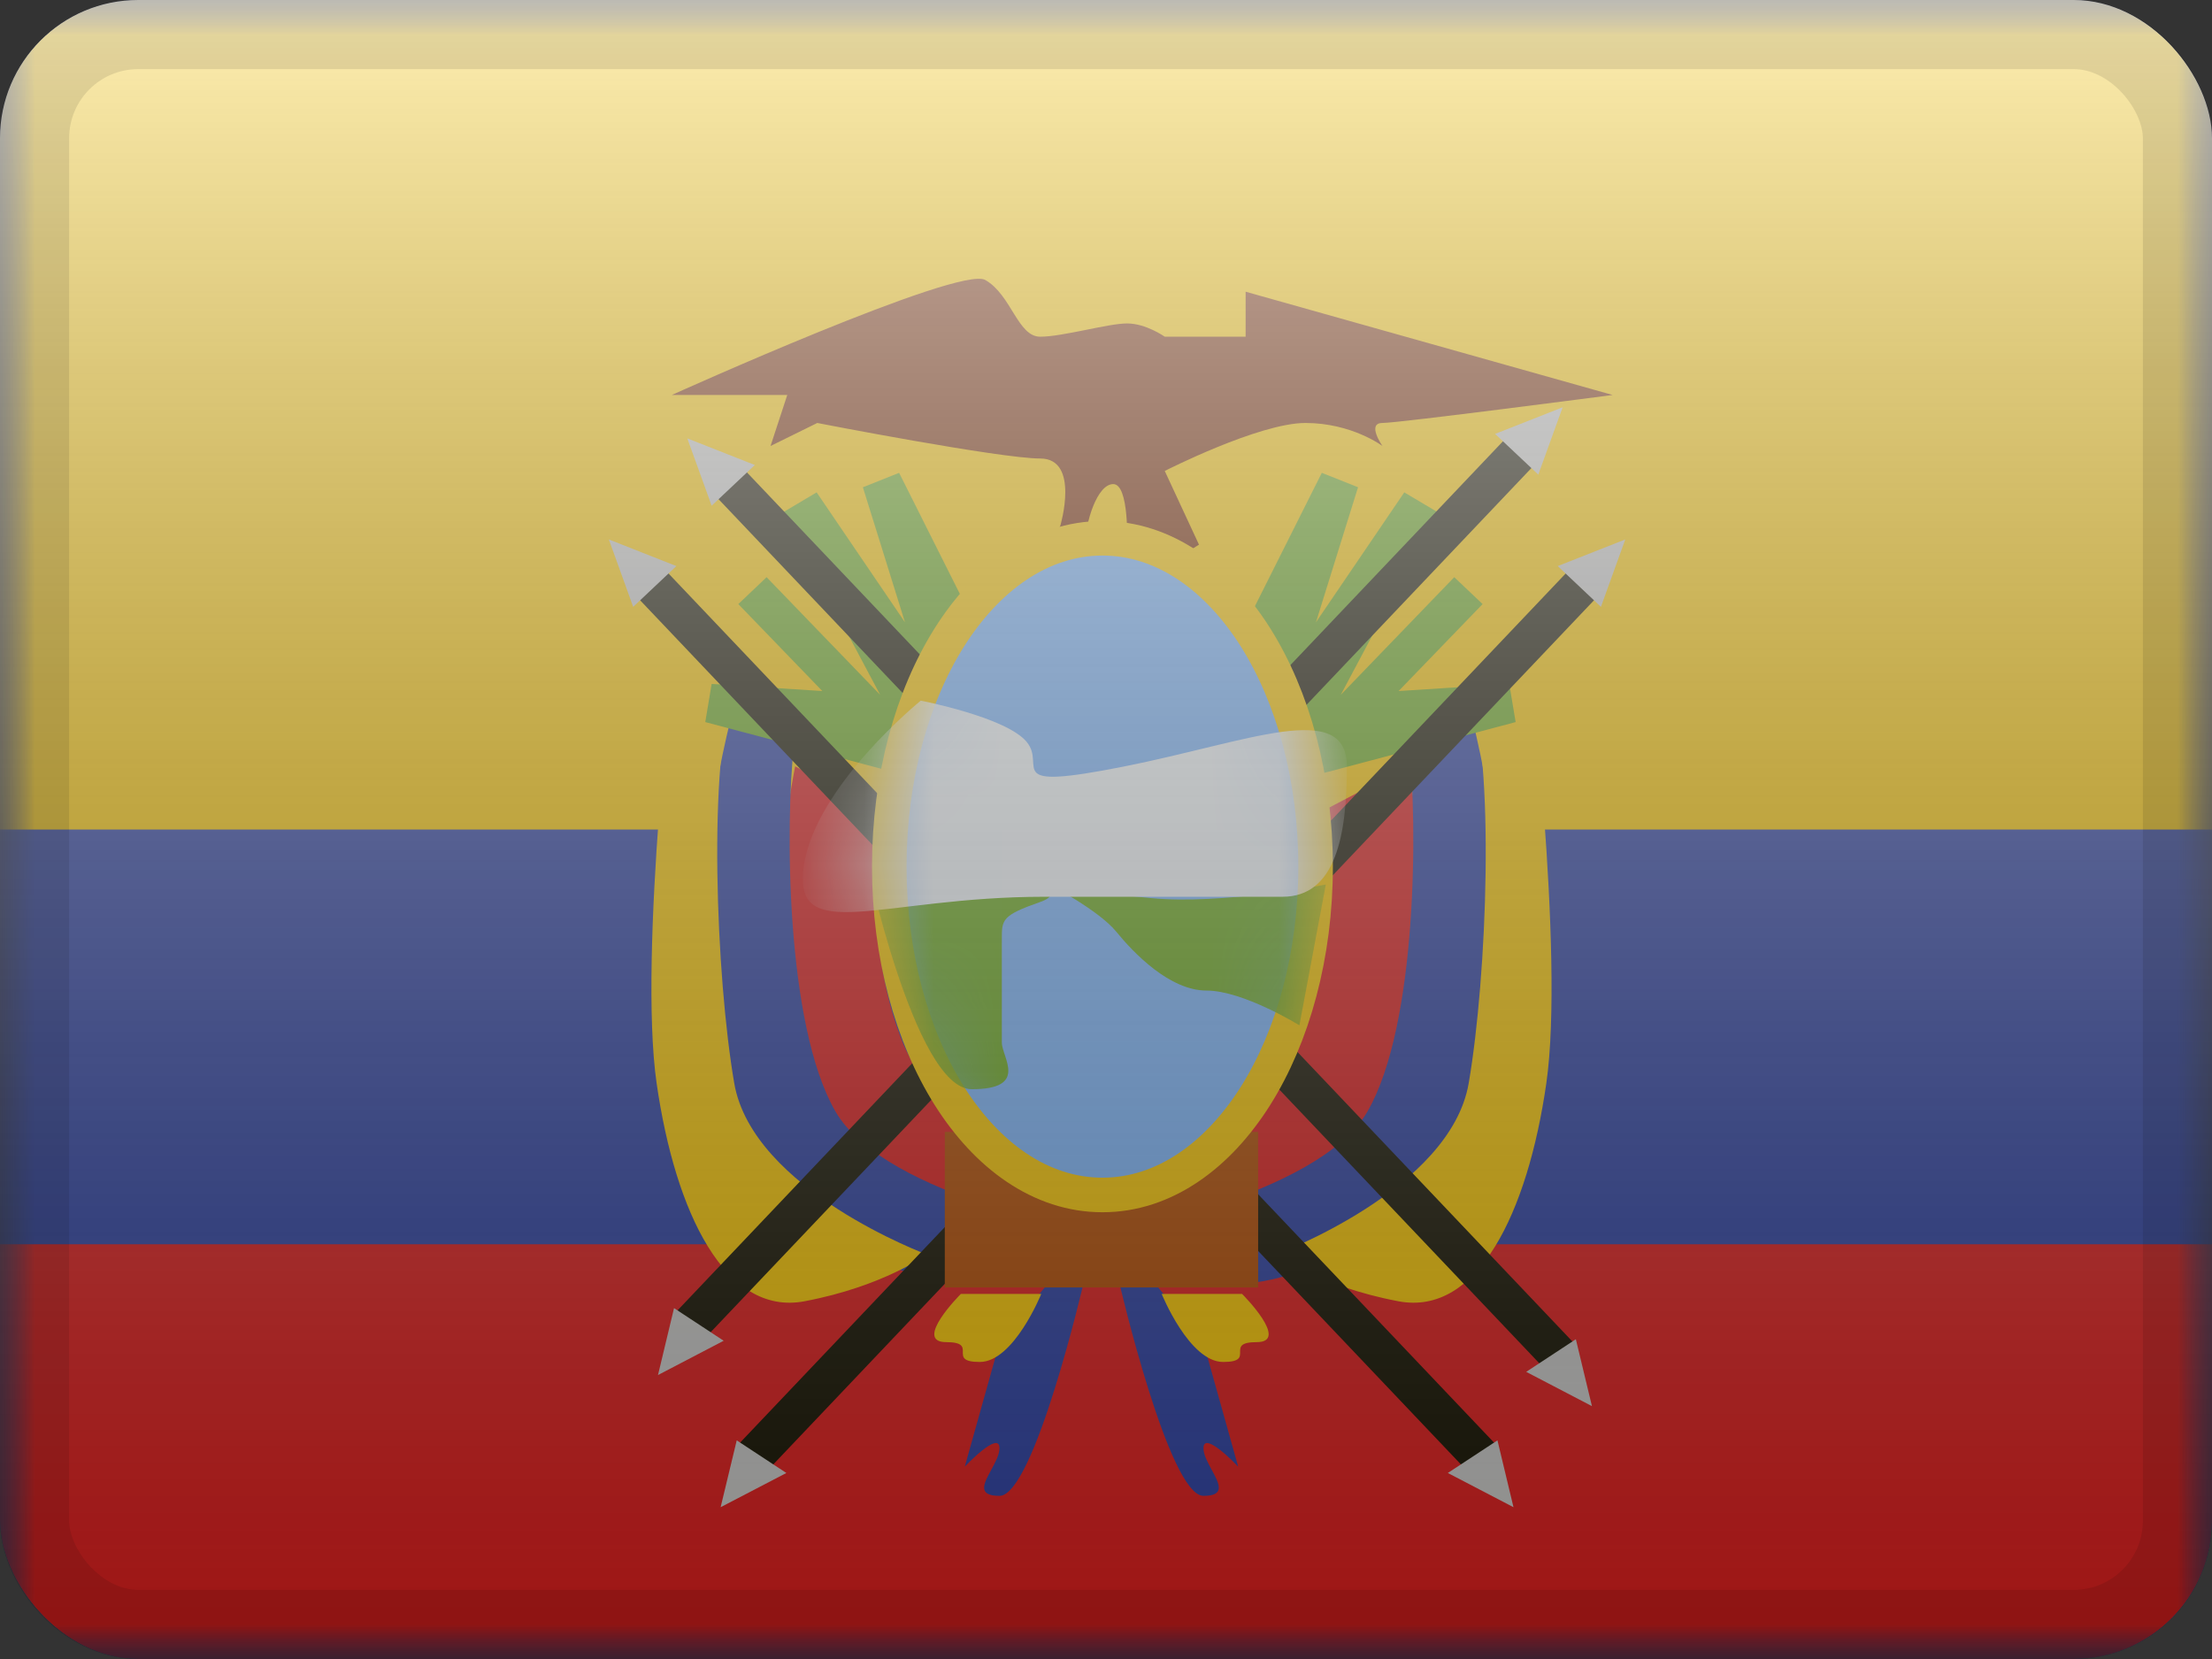 <svg width="32" height="24" viewBox="0 0 32 24" fill="none" xmlns="http://www.w3.org/2000/svg">
<rect x="0" y="0" width="32" height="24" fill="#333333" stroke="none"/>
<g clip-path="url(#clip0_230_27211)">
<mask id="mask0_230_27211" style="mask-type:luminance" maskUnits="userSpaceOnUse" x="0" y="0" width="32" height="24">
<rect width="32" height="24" fill="white"/>
</mask>
<g mask="url(#mask0_230_27211)">
<path fill-rule="evenodd" clip-rule="evenodd" d="M0 0V24H32V0H0Z" fill="#2E42A5"/>
<mask id="mask1_230_27211" style="mask-type:luminance" maskUnits="userSpaceOnUse" x="0" y="0" width="32" height="24">
<path fill-rule="evenodd" clip-rule="evenodd" d="M0 0V24H32V0H0Z" fill="white"/>
</mask>
<g mask="url(#mask1_230_27211)">
<path fill-rule="evenodd" clip-rule="evenodd" d="M0 0V12H32V0H0Z" fill="#FECA00"/>
<path fill-rule="evenodd" clip-rule="evenodd" d="M0 18V24H32V18H0Z" fill="#E31D1C"/>
<path fill-rule="evenodd" clip-rule="evenodd" d="M9.719 5.714C9.719 5.714 13.875 3.837 14.253 4.05C14.63 4.263 14.722 4.871 15.048 4.871C15.374 4.871 16.03 4.679 16.305 4.679C16.579 4.679 16.85 4.871 16.85 4.871H18.02V4.22L23.329 5.714C23.329 5.714 20.233 6.119 19.999 6.119C19.766 6.119 19.999 6.452 19.999 6.452C19.999 6.452 19.558 6.119 18.885 6.119C18.213 6.119 16.85 6.813 16.85 6.813L17.345 7.879L16.85 8.193L16.305 7.879C16.305 7.879 16.34 7.003 16.105 7.003C15.87 7.003 15.699 7.566 15.699 7.879C15.699 8.193 15.048 8.193 15.048 8.193L15.339 7.606C15.339 7.606 15.628 6.633 15.048 6.633C14.468 6.633 11.823 6.119 11.823 6.119L11.147 6.452L11.389 5.714H9.719Z" fill="#7B2900"/>
<path fill-rule="evenodd" clip-rule="evenodd" d="M11.503 15.774C10.854 14.316 11.503 11.086 11.503 11.086L12.764 11.748C12.614 12.501 12.591 13.926 13.063 15.091C13.534 16.256 15.318 17.173 15.318 17.173C15.318 17.173 16.217 17.374 14.85 17.518C13.483 17.663 12.152 17.232 11.503 15.774ZM14.735 21.517C14.329 21.517 15.547 18.808 15.547 18.808L15.923 18.055C15.923 18.055 15.969 21.244 15.712 21.517C15.547 21.692 15.359 21.642 15.138 21.584C15.015 21.552 14.881 21.517 14.735 21.517Z" fill="#E31D1C"/>
<path fill-rule="evenodd" clip-rule="evenodd" d="M10.328 15.298C9.785 13.121 10.633 10.165 10.633 10.165L11.486 10.775C11.361 11.9 11.361 14.811 12.082 16.072C12.804 17.334 15.97 17.863 15.97 17.863C15.97 17.863 15.345 18.325 14.2 18.541C13.055 18.757 10.872 17.475 10.328 15.298ZM13.957 21.217L14.459 19.425L15.167 18.559H15.676C15.676 18.559 14.96 21.64 14.459 21.64C14.134 21.64 14.232 21.461 14.34 21.263C14.398 21.156 14.459 21.044 14.459 20.95C14.459 20.684 13.957 21.217 13.957 21.217Z" fill="#2E42A5"/>
<path fill-rule="evenodd" clip-rule="evenodd" d="M9.499 15.671C9.23 13.797 9.769 9.32 9.769 9.32L10.622 9.93C10.237 11.014 10.356 14.126 10.622 15.671C10.889 17.216 13.408 18.148 13.408 18.148C13.408 18.148 12.783 18.609 11.638 18.825C10.493 19.041 9.769 17.545 9.499 15.671ZM13.688 19.416C13.202 19.416 13.9 18.719 13.9 18.719H15.063C15.063 18.719 14.665 19.703 14.174 19.703C13.928 19.703 13.928 19.631 13.929 19.559C13.93 19.487 13.93 19.416 13.688 19.416Z" fill="#FECA00"/>
<path fill-rule="evenodd" clip-rule="evenodd" d="M20.366 15.774C21.015 14.316 20.366 11.086 20.366 11.086L19.105 11.748C19.255 12.501 19.278 13.926 18.807 15.091C18.335 16.256 16.552 17.173 16.552 17.173C16.552 17.173 15.652 17.374 17.019 17.518C18.386 17.663 19.717 17.232 20.366 15.774ZM17.134 21.517C17.54 21.517 16.322 18.808 16.322 18.808L15.946 18.055C15.946 18.055 15.9 21.244 16.157 21.517C16.322 21.692 16.51 21.642 16.731 21.584C16.855 21.552 16.988 21.517 17.134 21.517Z" fill="#E31D1C"/>
<path fill-rule="evenodd" clip-rule="evenodd" d="M21.541 15.298C22.084 13.121 21.236 10.165 21.236 10.165L20.383 10.775C20.508 11.9 20.508 14.811 19.787 16.072C19.065 17.334 15.899 17.863 15.899 17.863C15.899 17.863 16.524 18.325 17.669 18.541C18.814 18.757 20.997 17.475 21.541 15.298ZM17.912 21.217L17.41 19.425L16.702 18.559H16.193C16.193 18.559 16.91 21.64 17.41 21.64C17.735 21.64 17.637 21.461 17.529 21.263C17.471 21.156 17.41 21.044 17.41 20.95C17.41 20.684 17.912 21.217 17.912 21.217Z" fill="#2E42A5"/>
<path fill-rule="evenodd" clip-rule="evenodd" d="M22.37 15.671C22.64 13.797 22.1 9.32 22.1 9.32L21.247 9.93C21.633 11.014 21.513 14.126 21.247 15.671C20.981 17.216 18.461 18.148 18.461 18.148C18.461 18.148 19.086 18.609 20.231 18.825C21.376 19.041 22.1 17.545 22.37 15.671ZM18.181 19.416C18.667 19.416 17.969 18.719 17.969 18.719H16.806C16.806 18.719 17.204 19.703 17.695 19.703C17.942 19.703 17.941 19.631 17.94 19.559C17.94 19.487 17.939 19.416 18.181 19.416Z" fill="#FECA00"/>
<path d="M10.203 10.446L10.295 9.894L11.896 9.997L10.681 8.739L11.09 8.35L12.733 10.052L11.329 7.411L11.814 7.123L13.092 9.003L12.483 7.049L13.007 6.84L14.973 10.76L14.219 10.711L14.292 10.948L14.934 11.118L14.788 11.662L14.49 11.583L14.768 12.474L14.286 11.764L15.127 13.344L13.06 11.204L10.203 10.446Z" fill="#6FAE21"/>
<path d="M21.926 10.446L21.834 9.894L20.233 9.997L21.448 8.739L21.038 8.35L19.396 10.052L20.8 7.411L20.315 7.123L19.037 9.003L19.646 7.049L19.122 6.84L17.156 10.76L17.91 10.711L17.837 10.948L17.195 11.118L17.341 11.662L17.639 11.583L17.36 12.474L17.843 11.764L17.002 13.344L19.069 11.204L21.926 10.446Z" fill="#6FAE21"/>
<path d="M11.067 21.311L10.654 20.925L22.845 8.091L23.257 8.476L11.067 21.311Z" fill="#171401"/>
<path fill-rule="evenodd" clip-rule="evenodd" d="M22.535 8.189L23.16 8.779L23.512 7.804L22.535 8.189Z" fill="#CECECC"/>
<path fill-rule="evenodd" clip-rule="evenodd" d="M11.376 21.309L10.658 20.837L10.425 21.804L11.376 21.309Z" fill="#CECECC"/>
<path d="M10.16 19.399L9.748 19.013L21.938 6.178L22.351 6.564L10.16 19.399Z" fill="#171401"/>
<path fill-rule="evenodd" clip-rule="evenodd" d="M21.629 6.277L22.254 6.866L22.606 5.892L21.629 6.277Z" fill="#CECECC"/>
<path fill-rule="evenodd" clip-rule="evenodd" d="M10.469 19.396L9.751 18.924L9.519 19.892L10.469 19.396Z" fill="#CECECC"/>
<path d="M21.254 21.311L21.666 20.925L9.476 8.091L9.063 8.476L21.254 21.311Z" fill="#171401"/>
<path fill-rule="evenodd" clip-rule="evenodd" d="M9.785 8.189L9.16 8.779L8.808 7.804L9.785 8.189Z" fill="#CECECC"/>
<path fill-rule="evenodd" clip-rule="evenodd" d="M20.945 21.309L21.663 20.837L21.895 21.804L20.945 21.309Z" fill="#CECECC"/>
<path d="M22.389 19.849L22.801 19.463L10.61 6.628L10.198 7.014L22.389 19.849Z" fill="#171401"/>
<path fill-rule="evenodd" clip-rule="evenodd" d="M10.92 6.727L10.295 7.316L9.943 6.342L10.92 6.727Z" fill="#CECECC"/>
<path fill-rule="evenodd" clip-rule="evenodd" d="M22.079 19.846L22.797 19.374L23.03 20.342L22.079 19.846Z" fill="#CECECC"/>
<rect x="13.668" y="16.375" width="4.533" height="2.25" fill="#B74E01"/>
<path d="M15.949 17.287C16.847 17.287 17.624 16.709 18.164 15.852C18.705 14.992 19.032 13.819 19.032 12.537C19.032 11.254 18.705 10.082 18.164 9.222C17.624 8.365 16.847 7.787 15.949 7.787C15.05 7.787 14.273 8.365 13.733 9.222C13.192 10.082 12.865 11.254 12.865 12.537C12.865 13.819 13.192 14.992 13.733 15.852C14.273 16.709 15.05 17.287 15.949 17.287Z" fill="#7DB8FF" stroke="#FECA00" stroke-width="0.5"/>
<mask id="mask2_230_27211" style="mask-type:luminance" maskUnits="userSpaceOnUse" x="12" y="7" width="8" height="11">
<path d="M15.949 17.287C16.847 17.287 17.624 16.709 18.164 15.852C18.705 14.992 19.032 13.819 19.032 12.537C19.032 11.254 18.705 10.082 18.164 9.222C17.624 8.365 16.847 7.787 15.949 7.787C15.05 7.787 14.273 8.365 13.733 9.222C13.192 10.082 12.865 11.254 12.865 12.537C12.865 13.819 13.192 14.992 13.733 15.852C14.273 16.709 15.05 17.287 15.949 17.287Z" fill="white" stroke="white" stroke-width="0.5"/>
</mask>
<g mask="url(#mask2_230_27211)">
<path fill-rule="evenodd" clip-rule="evenodd" d="M12.881 12.61H14.493C14.493 12.61 15.602 12.855 15.047 13.049C14.493 13.242 14.493 13.306 14.493 13.581C14.493 13.857 14.493 14.865 14.493 15.081C14.493 15.296 14.888 15.757 14.057 15.757C13.226 15.757 12.51 12.341 12.51 12.341L12.881 12.61Z" fill="#6FAE21"/>
<path fill-rule="evenodd" clip-rule="evenodd" d="M19.18 12.796C19.18 12.796 17.682 13.091 16.656 12.993C15.63 12.894 15.18 12.796 15.18 12.796C15.18 12.796 15.895 13.167 16.149 13.479C16.403 13.791 16.924 14.33 17.454 14.33C17.984 14.33 18.798 14.833 18.798 14.833L19.18 12.796Z" fill="#6FAE21"/>
<path fill-rule="evenodd" clip-rule="evenodd" d="M13.32 10.136C13.32 10.136 14.555 10.374 14.852 10.732C15.149 11.089 14.459 11.446 16.258 11.089C18.057 10.732 19.485 10.108 19.485 11.089C19.485 12.069 19.328 12.973 18.554 12.973C17.78 12.973 17.471 12.973 15.11 12.973C12.749 12.973 11.462 13.695 11.627 12.533C11.793 11.371 13.32 10.136 13.32 10.136Z" fill="#F7FCFF"/>
</g>
</g>
</g>
<rect width="32" height="24" fill="url(#paint0_linear_230_27211)" style="mix-blend-mode:overlay"/>
</g>
<rect x="0.5" y="0.5" width="31" height="23" rx="1.5" stroke="black" stroke-opacity="0.1"/>
<defs>
<linearGradient id="paint0_linear_230_27211" x1="16" y1="0" x2="16" y2="24" gradientUnits="userSpaceOnUse">
<stop stop-color="white" stop-opacity="0.7"/>
<stop offset="1" stop-opacity="0.3"/>
</linearGradient>
<clipPath id="clip0_230_27211">
<rect width="32" height="24" rx="2" fill="white"/>
</clipPath>
</defs>
</svg>
